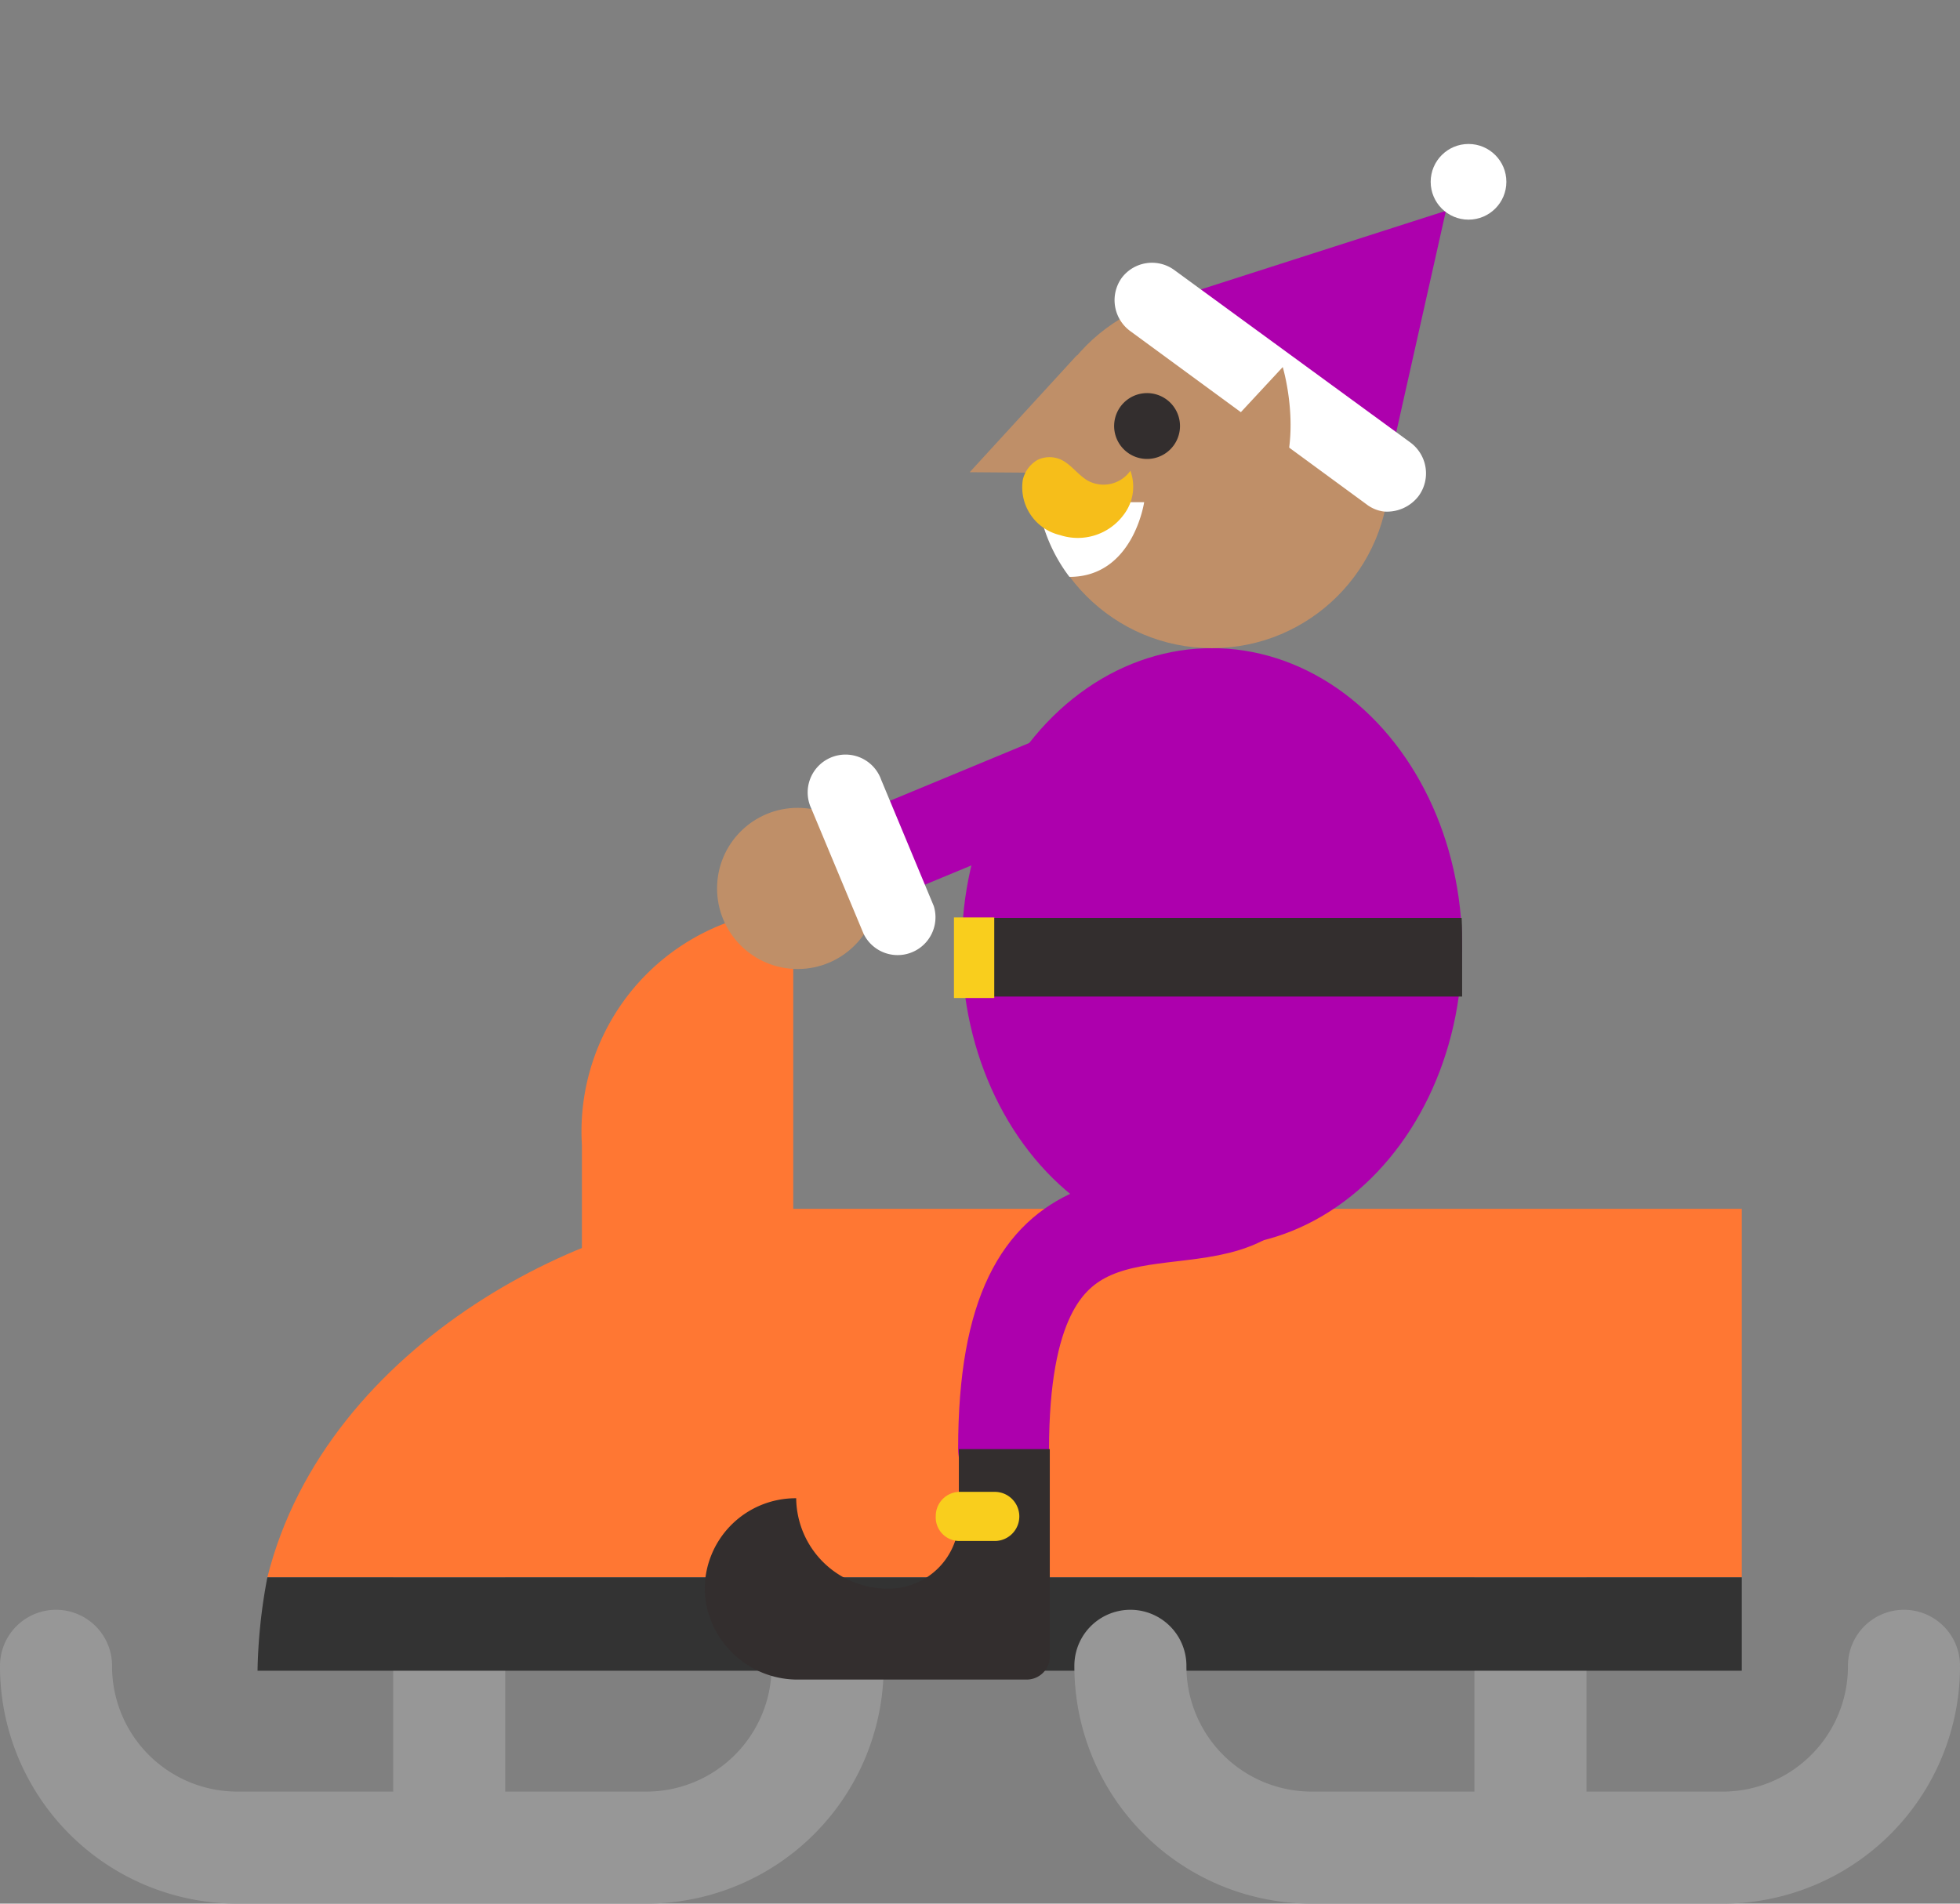 <svg xmlns="http://www.w3.org/2000/svg" viewBox="0 0 39.88 38.74"><rect x="0" y="0" width="39.88" height="38.74" fill="#808080" stroke="none"/><defs><style>.cls-1,.cls-4{fill:none;stroke-linecap:round;stroke-miterlimit:10}.cls-1{stroke:#979797;stroke-width:2.28px}.cls-2{fill:#f73}.cls-4{stroke:#ad00ad;stroke-width:1.85px}.cls-5{fill:#332e2e}.cls-6{fill:#f9ce1d}.cls-7{fill:#ad00ad}.cls-8{fill:#bf8f68}.cls-9{fill:#fff}</style></defs><g id="grid"><path class="cls-1" d="M9.14 31.9v5.4m22-5.4v5.4"/><path class="cls-2" d="M35.44 24.6h-20c-3.3 0-8.8 2.7-10 7.5h30z"/><path d="M5.44 32.1a11.08 11.08 0 0 0-.2 1.9h30.2v-1.9z" fill="#333"/><path class="cls-1" d="M16.84 33.9a3.69 3.69 0 0 1-3.7 3.7h-8.3a3.69 3.69 0 0 1-3.7-3.7m37.6 0A3.69 3.69 0 0 1 35 37.6h-8.3a3.69 3.69 0 0 1-3.7-3.7"/><path class="cls-2" d="M11.84 28.4v-5.1a4.53 4.53 0 0 1 4.3-4.8v8.9"/><path class="cls-4" d="M25.28 24.42c-1.62.83-4.86-.71-4.86 5.07"/><path class="cls-5" d="M16.2 30.49a1.86 1.86 0 0 0 1.88 1.84 1.43 1.43 0 0 0 1.43-1.45v-1.39h1.85v4.2a.47.47 0 0 1-.47.49h-4.63a1.89 1.89 0 0 1-1.92-1.78 1.85 1.85 0 0 1 1.86-1.91z"/><path class="cls-6" d="M19.51 31.36h.73a.48.48 0 0 0 0-1h-.72a.49.49 0 0 0-.48.49.48.48 0 0 0 .47.51z"/><ellipse class="cls-7" cx="24.66" cy="19.28" rx="5.09" ry="6.09"/><path class="cls-5" d="M29.75 19.28v1H19.6v-1-.6h10.14c.01.2.01.4.01.6z"/><path class="cls-6" transform="rotate(-180 19.815 19.495)" d="M19.4 18.68h.82v1.64h-.82z"/><path class="cls-4" d="M17.74 17.45l6.92-2.87"/><circle class="cls-8" cx="16.23" cy="18.08" r="1.64"/><path class="cls-9" d="M19 18.44l-1.07-2.57a.77.77 0 1 0-1.42.59L17.57 19a.77.77 0 0 0 1.43-.56z"/><circle class="cls-8" cx="24.66" cy="9.58" r="3.61"/><path class="cls-5" d="M22.67 8.64a.67.67 0 1 0 .66-.64.67.67 0 0 0-.66.64z"/><path class="cls-8" d="M21.92 7.22l-2.19 2.39 1.34.01.85-2.4z"/><path class="cls-7" d="M28.24 9.55l1.18-5.26-5.86 1.88 4.68 3.38z"/><path class="cls-9" d="M28.16 10.41a.81.81 0 0 0 .7-.31.78.78 0 0 0-.17-1.1L23.9 5.5a.77.77 0 0 0-1.08.16.78.78 0 0 0 .18 1.08l4.8 3.52a.73.73 0 0 0 .36.15z"/><circle class="cls-9" cx="29.88" cy="3.7" r=".77"/><path class="cls-9" d="M21.12 10.22h2.16s-.22 1.52-1.52 1.52a3.32 3.32 0 0 1-.64-1.52z"/><path d="M20.81 9.77a.63.63 0 0 1 .3-.41.56.56 0 0 1 .49 0c.2.1.33.3.53.42a.67.67 0 0 0 .87-.2.94.94 0 0 1-.14.9 1.16 1.16 0 0 1-1.29.41 1 1 0 0 1-.76-1.12z" fill="#f6be1a"/><path class="cls-8" d="M24.54 9.15l1.56-1.68s.56 1.86-.42 2.9a.77.77 0 0 1-.57.26.84.84 0 0 1-.81-.87.86.86 0 0 1 .24-.61z"/></g></svg>